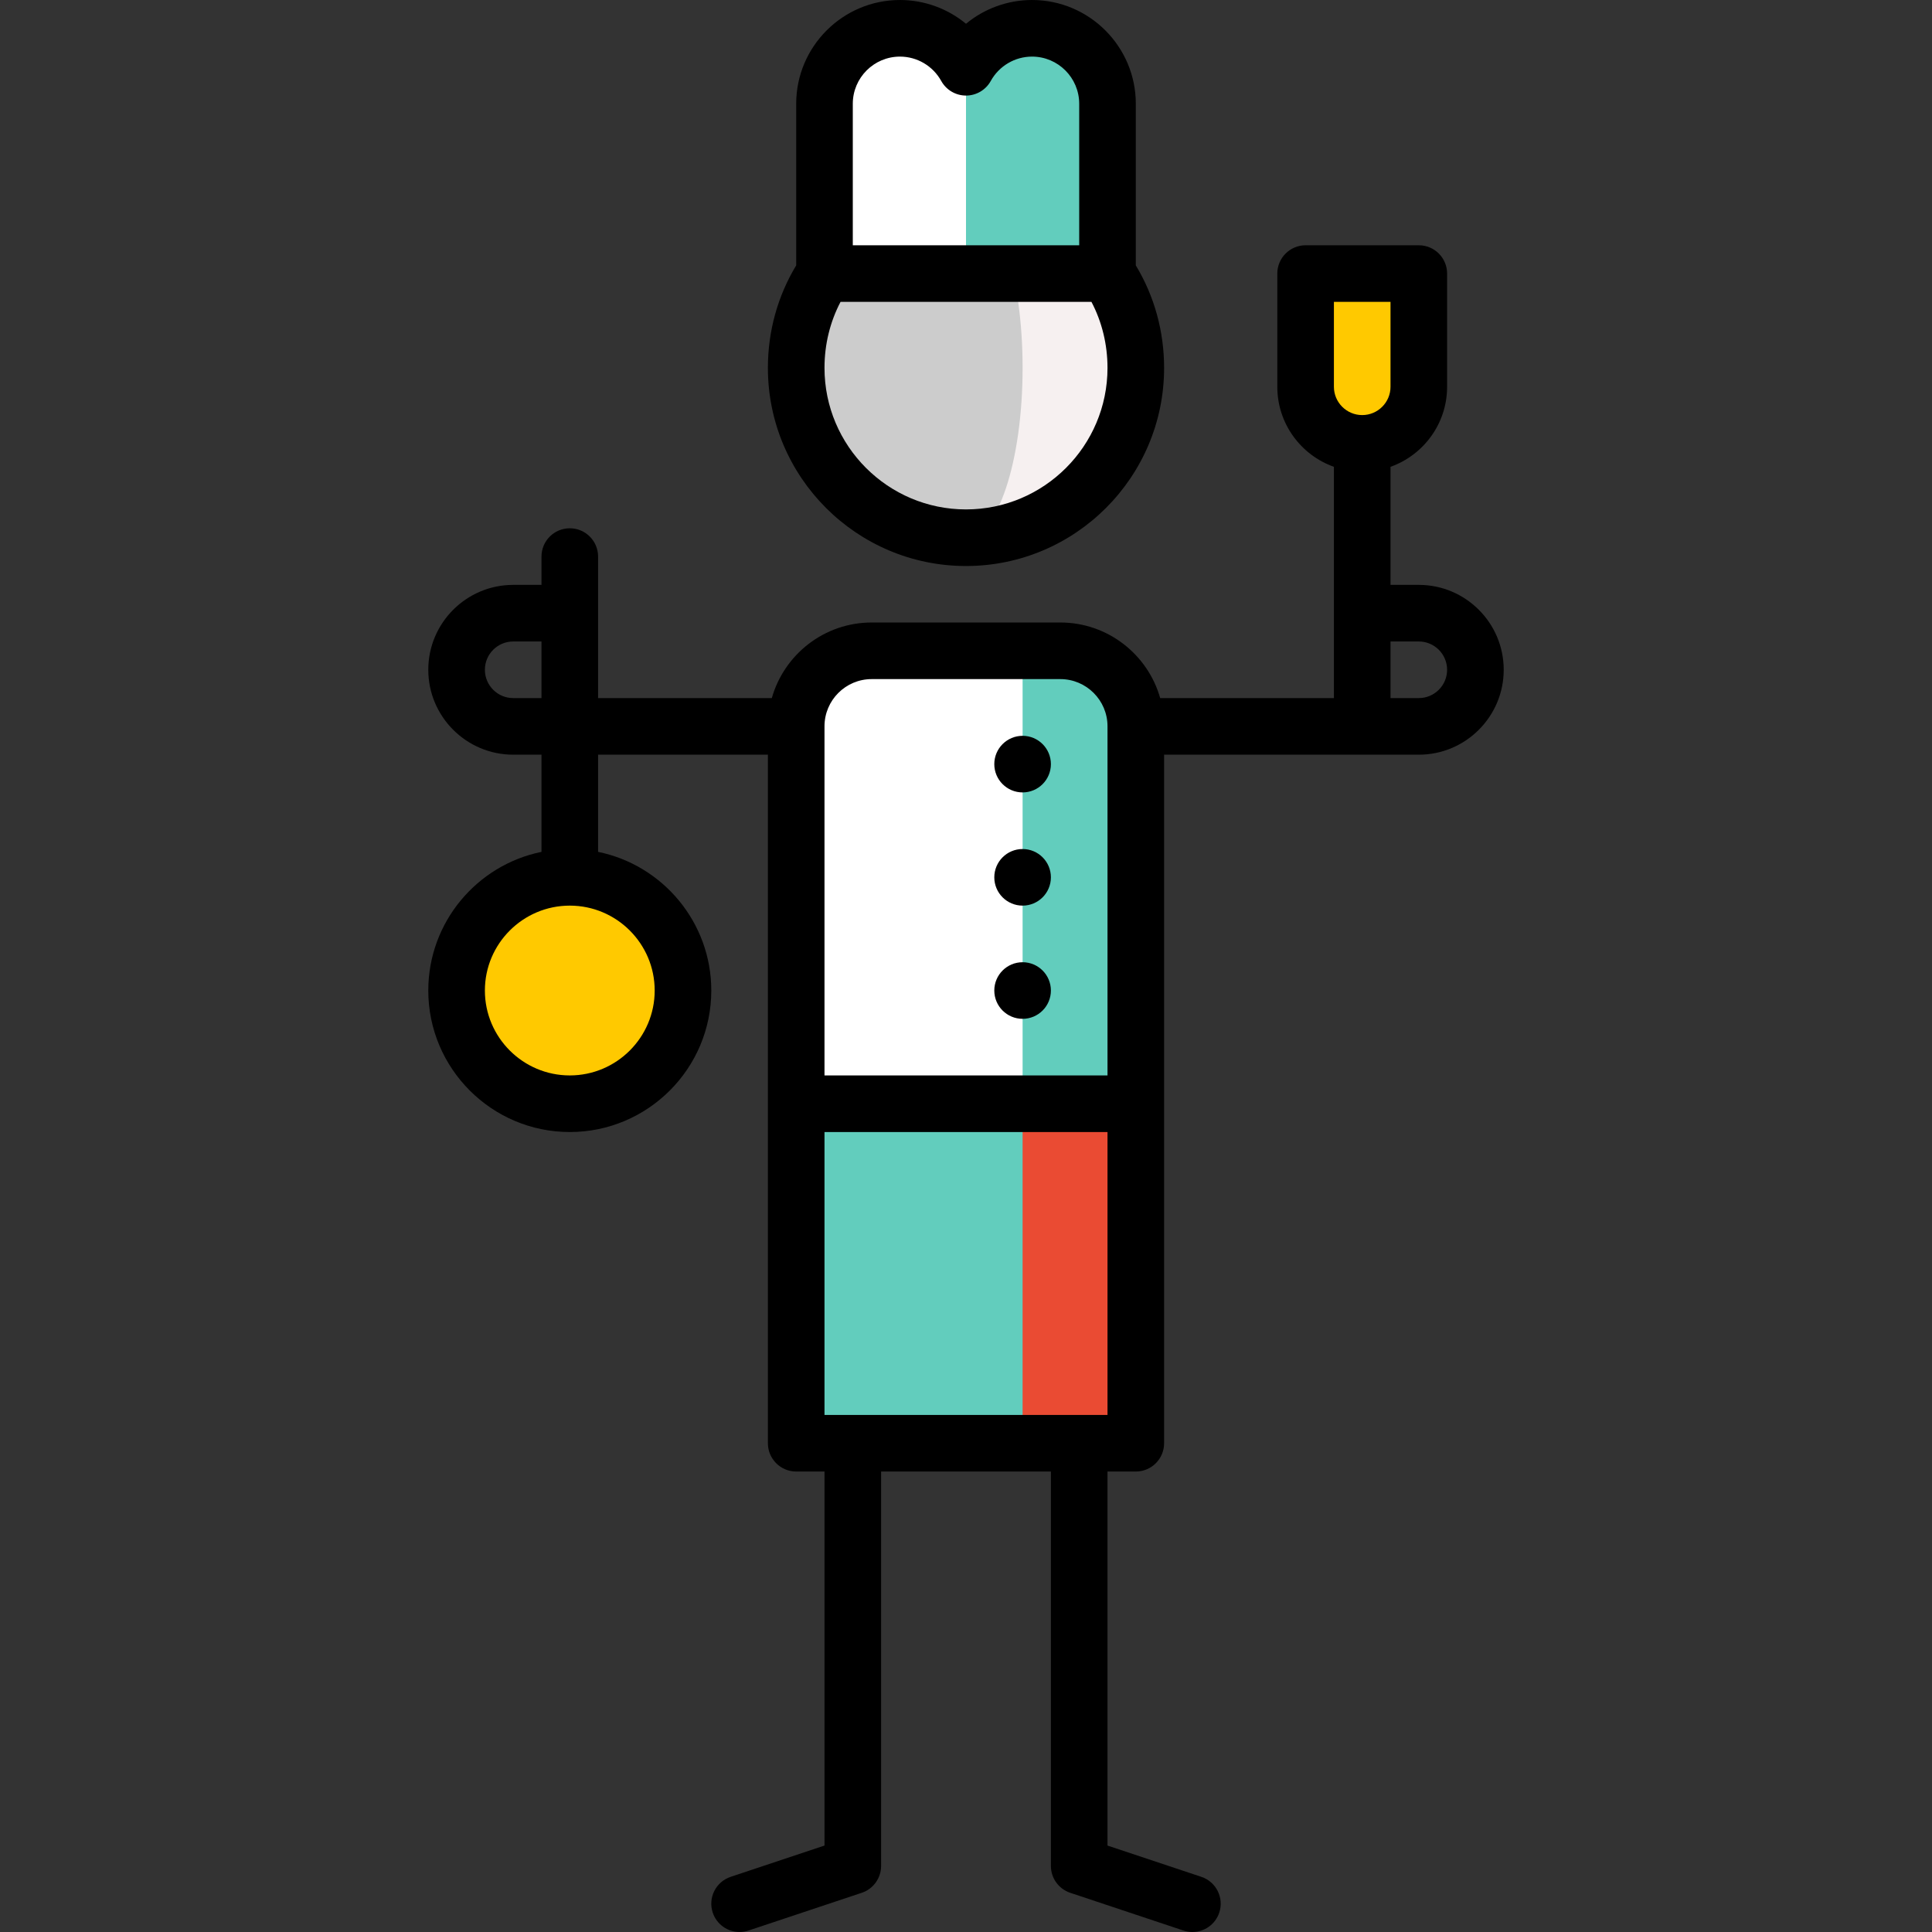 <?xml version="1.0"?>
<svg xmlns="http://www.w3.org/2000/svg" xmlns:xlink="http://www.w3.org/1999/xlink" version="1.1" id="Capa_1" x="0px" y="0px" viewBox="0 0 512.002 512.002" style="enable-background:new 0 0 512.002 512.002;" xml:space="preserve" width="512px" height="512px" class=""><rect x="0" y="0" width="512.002" height="512.002" fill="#333333" stroke="none"/><g><path style="fill:#FFC900" d="M346.001,72.5v30c0,8.284,6.716,15,15,15s15-6.716,15-15v-30H346.001z" data-original="#CCCCCC" class="" data-old_color="#CCCCCC"/><circle style="fill:#FFC900" cx="151" cy="262.5" r="30" data-original="#4F4F4F" class="" data-old_color="#4F4F4F"/><path style="fill:#F6F0F0" d="M256.001,52.5v90c24.853,0,45-20.147,45-45S280.854,52.5,256.001,52.5z" data-original="#E18F4E" class="" data-old_color="#CCCCCC"/><path style="fill:#CCCCCC" d="M271.001,97.5c0-24.853-6.716-45-15-45c-24.853,0-45,20.147-45,45s20.147,45,45,45  C264.285,142.5,271.001,122.352,271.001,97.5z" data-original="#FFA754" class="" data-old_color="#EDEBE4"/><path style="fill:#62CDBD" d="M293.501,27.5c0-11.046-8.954-20-20-20c-7.535,0-14.09,4.17-17.5,10.325l-10,27.337l10,27.337h37.5  V27.5z" data-original="#FFF0D3" class="" data-old_color="##62CDB"/><path style="fill:#FFFFFF;" d="M238.501,7.5c-11.046,0-20,8.954-20,20v45h37.5V17.825C252.591,11.67,246.036,7.5,238.501,7.5z" data-original="#FFFFFF" class=""/><path style="fill:#62CDBD" d="M281.001,172.5h-10l-30,150l60-30v-100C301.001,181.454,292.047,172.5,281.001,172.5z" data-original="#FFF0D3" class="" data-old_color="##62CDB"/><path style="fill:#FFFFFF;" d="M231.001,172.5c-11.046,0-20,8.954-20,20v100l60,30v-150H231.001z" data-original="#FFFFFF" class=""/><polygon style="fill:#EA4B33" points="301.001,292.469 271.001,292.469 251.001,337.469 271.001,382.469 301.001,382.469 " data-original="#FFE2A8" class="" data-old_color="##EA4B3"/><rect x="211" y="292.47" style="fill:#62CDBD" width="60" height="90" data-original="#FFF0D3" class="" data-old_color="##62CDB"/><path d="M376.001,155h-7.5v-31.29c8.729-3.096,15-11.433,15-21.21v-30c0-4.143-3.357-7.5-7.5-7.5h-30c-4.143,0-7.5,3.357-7.5,7.5v30  c0,9.777,6.271,18.114,15,21.21V185h-46.04c-3.264-11.543-13.886-20.03-26.46-20.03h-50c-12.574,0-23.197,8.487-26.46,20.03h-46.04  v-37.5c0-4.143-3.357-7.5-7.5-7.5s-7.5,3.357-7.5,7.5v7.5h-7.5c-12.406,0-22.5,10.094-22.5,22.5s10.094,22.5,22.5,22.5h7.5v25.755  c-17.096,3.484-30,18.635-30,36.745c0,20.678,16.822,37.5,37.5,37.5s37.5-16.822,37.5-37.5c0-18.11-12.904-33.261-30-36.745V200h45  v182.47c0,4.143,3.357,7.5,7.5,7.5h7.5v99.125l-24.872,8.29c-3.929,1.31-6.053,5.558-4.743,9.487c1.048,3.143,3.974,5.13,7.114,5.13  c0.786,0,1.586-0.125,2.373-0.387l30-10c3.062-1.021,5.128-3.887,5.128-7.115V389.97h45V494.5c0,3.229,2.065,6.095,5.128,7.115  l30,10c0.787,0.262,1.587,0.387,2.373,0.387c3.141,0,6.066-1.987,7.114-5.13c1.31-3.93-0.814-8.178-4.743-9.487l-24.872-8.29V389.97  h7.5c4.143,0,7.5-3.357,7.5-7.5V200h67.5c12.406,0,22.5-10.094,22.5-22.5S388.407,155,376.001,155z M173.501,262.5  c0,12.406-10.094,22.5-22.5,22.5s-22.5-10.094-22.5-22.5s10.094-22.5,22.5-22.5S173.501,250.094,173.501,262.5z M136.001,185  c-4.136,0-7.5-3.364-7.5-7.5s3.364-7.5,7.5-7.5h7.5v15H136.001z M353.501,80h15v22.5c0,4.136-3.364,7.5-7.5,7.5s-7.5-3.364-7.5-7.5  V80z M218.501,192.47c0-6.893,5.607-12.5,12.5-12.5h50c6.893,0,12.5,5.607,12.5,12.5V285h-75V192.47z M218.501,374.97V300h75v74.97  H218.501z M376.001,185h-7.5v-15h7.5c4.136,0,7.5,3.364,7.5,7.5S380.137,185,376.001,185z" data-original="#000000" class="active-path" style="fill:#000000"/><path d="M256.001,150c28.948,0,52.5-23.552,52.5-52.5c0-9.71-2.59-19.05-7.5-27.17V27.5c0-15.163-12.337-27.5-27.5-27.5  c-6.487,0-12.648,2.292-17.5,6.295C251.149,2.292,244.988,0,238.501,0c-15.163,0-27.5,12.337-27.5,27.5v42.83  c-4.91,8.12-7.5,17.46-7.5,27.17C203.501,126.448,227.053,150,256.001,150z M256.001,135c-20.678,0-37.5-16.822-37.5-37.5  c0-6.204,1.461-12.183,4.253-17.5h66.494c2.792,5.317,4.253,11.296,4.253,17.5C293.501,118.178,276.679,135,256.001,135z   M238.501,15c4.54,0,8.732,2.476,10.939,6.46c1.321,2.385,3.834,3.865,6.561,3.865c2.727,0,5.239-1.48,6.561-3.865  c2.207-3.984,6.399-6.46,10.939-6.46c6.893,0,12.5,5.607,12.5,12.5V65h-60V27.5C226.001,20.607,231.608,15,238.501,15z" data-original="#000000" class="active-path" style="fill:#000000"/><circle cx="271" cy="202.5" r="7.5" data-original="#000000" class="active-path" style="fill:#000000"/><circle cx="271" cy="232.5" r="7.5" data-original="#000000" class="active-path" style="fill:#000000"/><circle cx="271" cy="262.5" r="7.5" data-original="#000000" class="active-path" style="fill:#000000"/></g> </svg>
